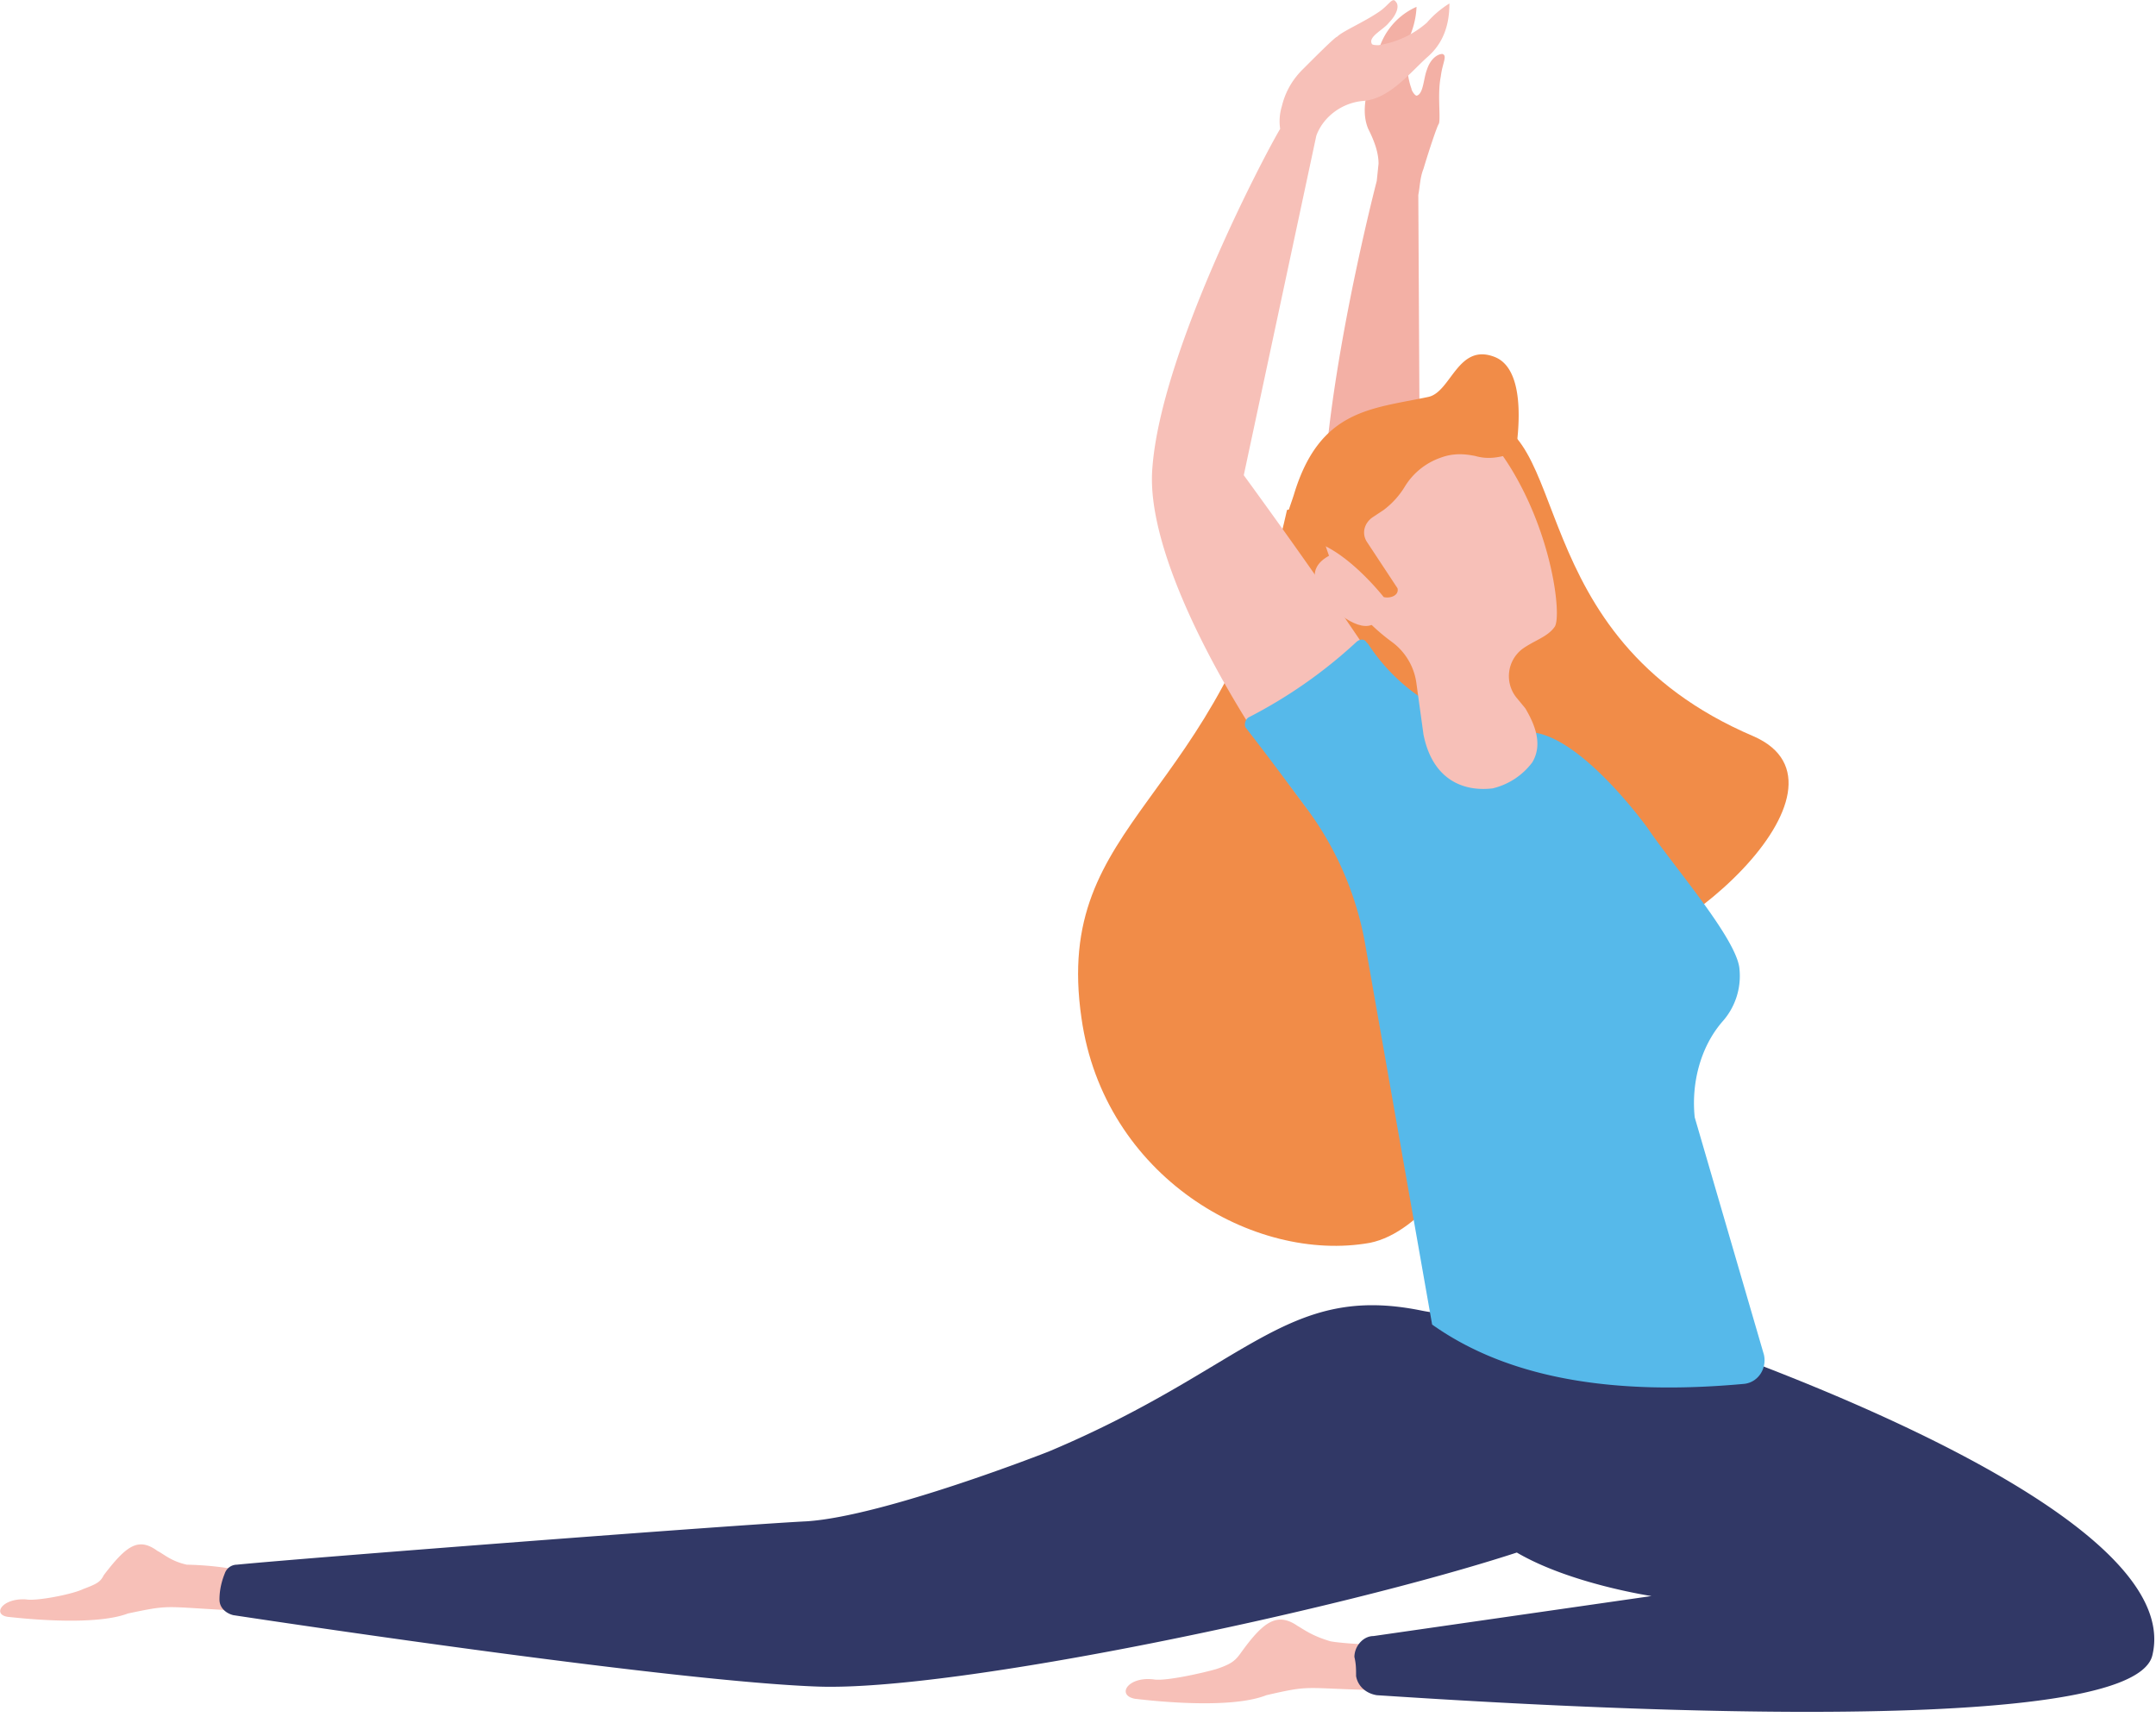 <svg height="133pt" viewBox="0 0 167 133" width="167pt" xmlns="http://www.w3.org/2000/svg"><path d="m110 41.4-.14-26.3c.13-.67.13-1.35.4-2.02.4-1.35 1.07-3.37 1.2-3.51.14-.54-.13-2.29.14-3.64.13-1.07.53-1.61.13-1.75-.4 0-.94.4-1.2 1.21-.27.68-.27 1.9-.8 2.02-.14 0-.4-.4-.4-.54-.4-1.07-.54-3.1-.14-4.04.53-1.2.53-2.3.53-2.3a5.28 5.28 0 0 0 -2.94 3.38c-.4 1.89-1.6 4.18-.8 6.07.4.8.8 1.75.8 2.7l-.14 1.34s-5.21 19.95-4 29.66c1.33 9.57 13.78 24.4 18.45 22.65 3.75-1.35 5.1-6.6-11.1-24.94zm0 0" fill="#f3b0a5"/><path d="m135.82 57.03c-18.33-7.82-13.78-24.67-21.68-24.67-4.55 0-11.64 6.74-14.45 7.14-5.09 22.92-18.2 23.73-15.92 39.37 1.74 12.27 13.38 19 22.34 17.4 8.03-1.63 14.32-21.58 15.39-21.58 7.9 0 23.28-13.75 14.32-17.66zm0 0" fill="#f18c48"/><path d="m17.67 121.47a24.8 24.8 0 0 0 -3.2-.27c-1.22-.27-1.75-.8-2.28-1.07-1.48-1.08-2.41-.4-4.15 1.88-.27.54-.54.68-1.6 1.08-.81.4-3.62.95-4.42.8-1.88-.12-2.68 1.22-1.34 1.36.14 0 6.43.8 9.23-.27 3.21-.67 2.68-.54 7.5-.27.66 0 1.2-.27 1.6-.81.67-1.08-.14-2.3-1.34-2.43zm88.85 5.93c-.68 0-2.82-.13-3.48-.27-1.34-.4-1.88-.8-2.55-1.2-1.6-1.09-2.67-.28-4.41 2.15-.4.54-.67.81-1.88 1.21-.93.27-3.88.95-4.82.8-2-.26-2.94 1.22-1.46 1.5.13 0 7.09.94 10.17-.28 3.47-.8 2.8-.54 8.16-.4.66 0 1.34-.27 1.6-.81.8-1.2 0-2.56-1.33-2.7zm0 0" fill="#f7c0b8"/><path d="m127.12 102.46c-3.48 0-13.65-.26-17-.94-10.57-2.16-13.5 4.45-28.9 10.92 0 0-12.7 5-18.72 5.4-5.36.26-38.8 2.83-44.16 3.36a1 1 0 0 0 -.93.68c-.27.67-.41 1.35-.41 2.02s.54 1.08 1.07 1.21c5.36.81 34.25 5.13 45.23 5.53 10.7.4 40.54-5.93 54.19-10.38 4.14 2.43 10.43 3.37 10.43 3.37l-21.54 3.1c-.8 0-1.47.8-1.47 1.62.13.54.13.94.13 1.48.14.81.8 1.35 1.6 1.48 8.57.55 58.47 3.92 60.08-3.1 2.95-12.26-39.6-25.75-39.6-25.75zm0 0" fill="#313866"/><path d="m106.1 44.76c.54 1.35 1.35 3.1.15 3.64-1.21.54-3.62-1.49-4.15-2.83-.67-1.35 0-2.16 1.2-2.7 1.2-.53 2.15.4 2.8 1.9zm0 0" fill="#f7c0b8"/><path d="m112.93 61.88s-2.93-6.33-16.59-25.07l5.62-26.3c.54-1.48 2-2.55 3.61-2.69 2.02-.13 3.62-2.16 4.96-3.37.93-.8 1.74-2.02 1.74-4.18 0 0-.94.54-1.74 1.48a7.38 7.38 0 0 1 -3.75 1.75c-.14 0-.53 0-.53-.13-.27-.54.93-1.08 1.34-1.62.66-.68.8-1.34.53-1.61-.27-.41-.53.27-1.34.8-1.2.81-2.81 1.49-3.2 1.9-.14 0-1.62 1.48-2.69 2.55-.8.8-1.34 1.75-1.6 2.84a3.93 3.93 0 0 0 -.13 1.75c-1.21 2.02-9.24 17.25-9.9 26.29-.8 9.7 12.97 29.25 17.26 31.95 4.27 2.7 9.23-1.75 6.41-6.34zm0 0" fill="#f7c0b8"/><path d="m136.62 104.9-5.35-18.35c-.27-2.56.4-5.39 2.13-7.4a5.3 5.3 0 0 0 1.34-4.05c-.13-2.3-5.2-8.1-7.09-10.92 0 0-4.81-6.74-8.7-7.42-.8-.13-1.46-.27-2-.27a14.66 14.66 0 0 1 -10.97-6.6l-.14-.14c-.13-.27-.53-.27-.8 0a37.3 37.3 0 0 1 -8.29 5.8c-.27.13-.4.54-.27.8 2 2.57 3.48 4.6 4.68 6.2a24.9 24.9 0 0 1 4.55 10.39l5.22 29.66c5.89 4.18 14.05 5.53 24.21 4.59 1.07-.14 1.75-1.22 1.48-2.3zm0 0" fill="#56b9ea"/><path d="m105.71 32.63c-4.41 2.02-4.68 6.07-2.14 12 .93 2.28 2.8 4.04 4.28 5.12a4.75 4.75 0 0 1 1.87 3.23l.54 3.91c.67 3.38 2.94 4.46 5.35 4.18a5.4 5.4 0 0 0 3.08-2.02c.8-1.34.26-2.83-.54-4.18l-.66-.8a2.65 2.65 0 0 1 .4-3.78c.93-.68 2-.95 2.54-1.75.53-.81-.14-7.02-3.48-12.4-3.48-5.54-6.7-5.4-11.24-3.51zm0 0" fill="#f7c0b8"/><path d="m100.23 38.29c-.41 1.35-1.48 3.5.53 3.5 2.94 0 6.42 4.46 6.42 4.46.53.13 1.2-.14 1.07-.68l-2.4-3.64c-.4-.68-.14-1.48.53-1.9l.8-.53a6.46 6.46 0 0 0 1.6-1.75 5.27 5.27 0 0 1 2.82-2.3c1.07-.4 2-.26 2.67-.13.94.27 1.74.14 2.68-.13a.9.9 0 0 0 .54-.81c.26-2.16.4-5.93-1.74-6.74-2.82-1.08-3.35 2.7-5.09 3.1-4.41.94-8.43.94-10.43 7.55zm0 0" fill="#f18c48"/></svg>